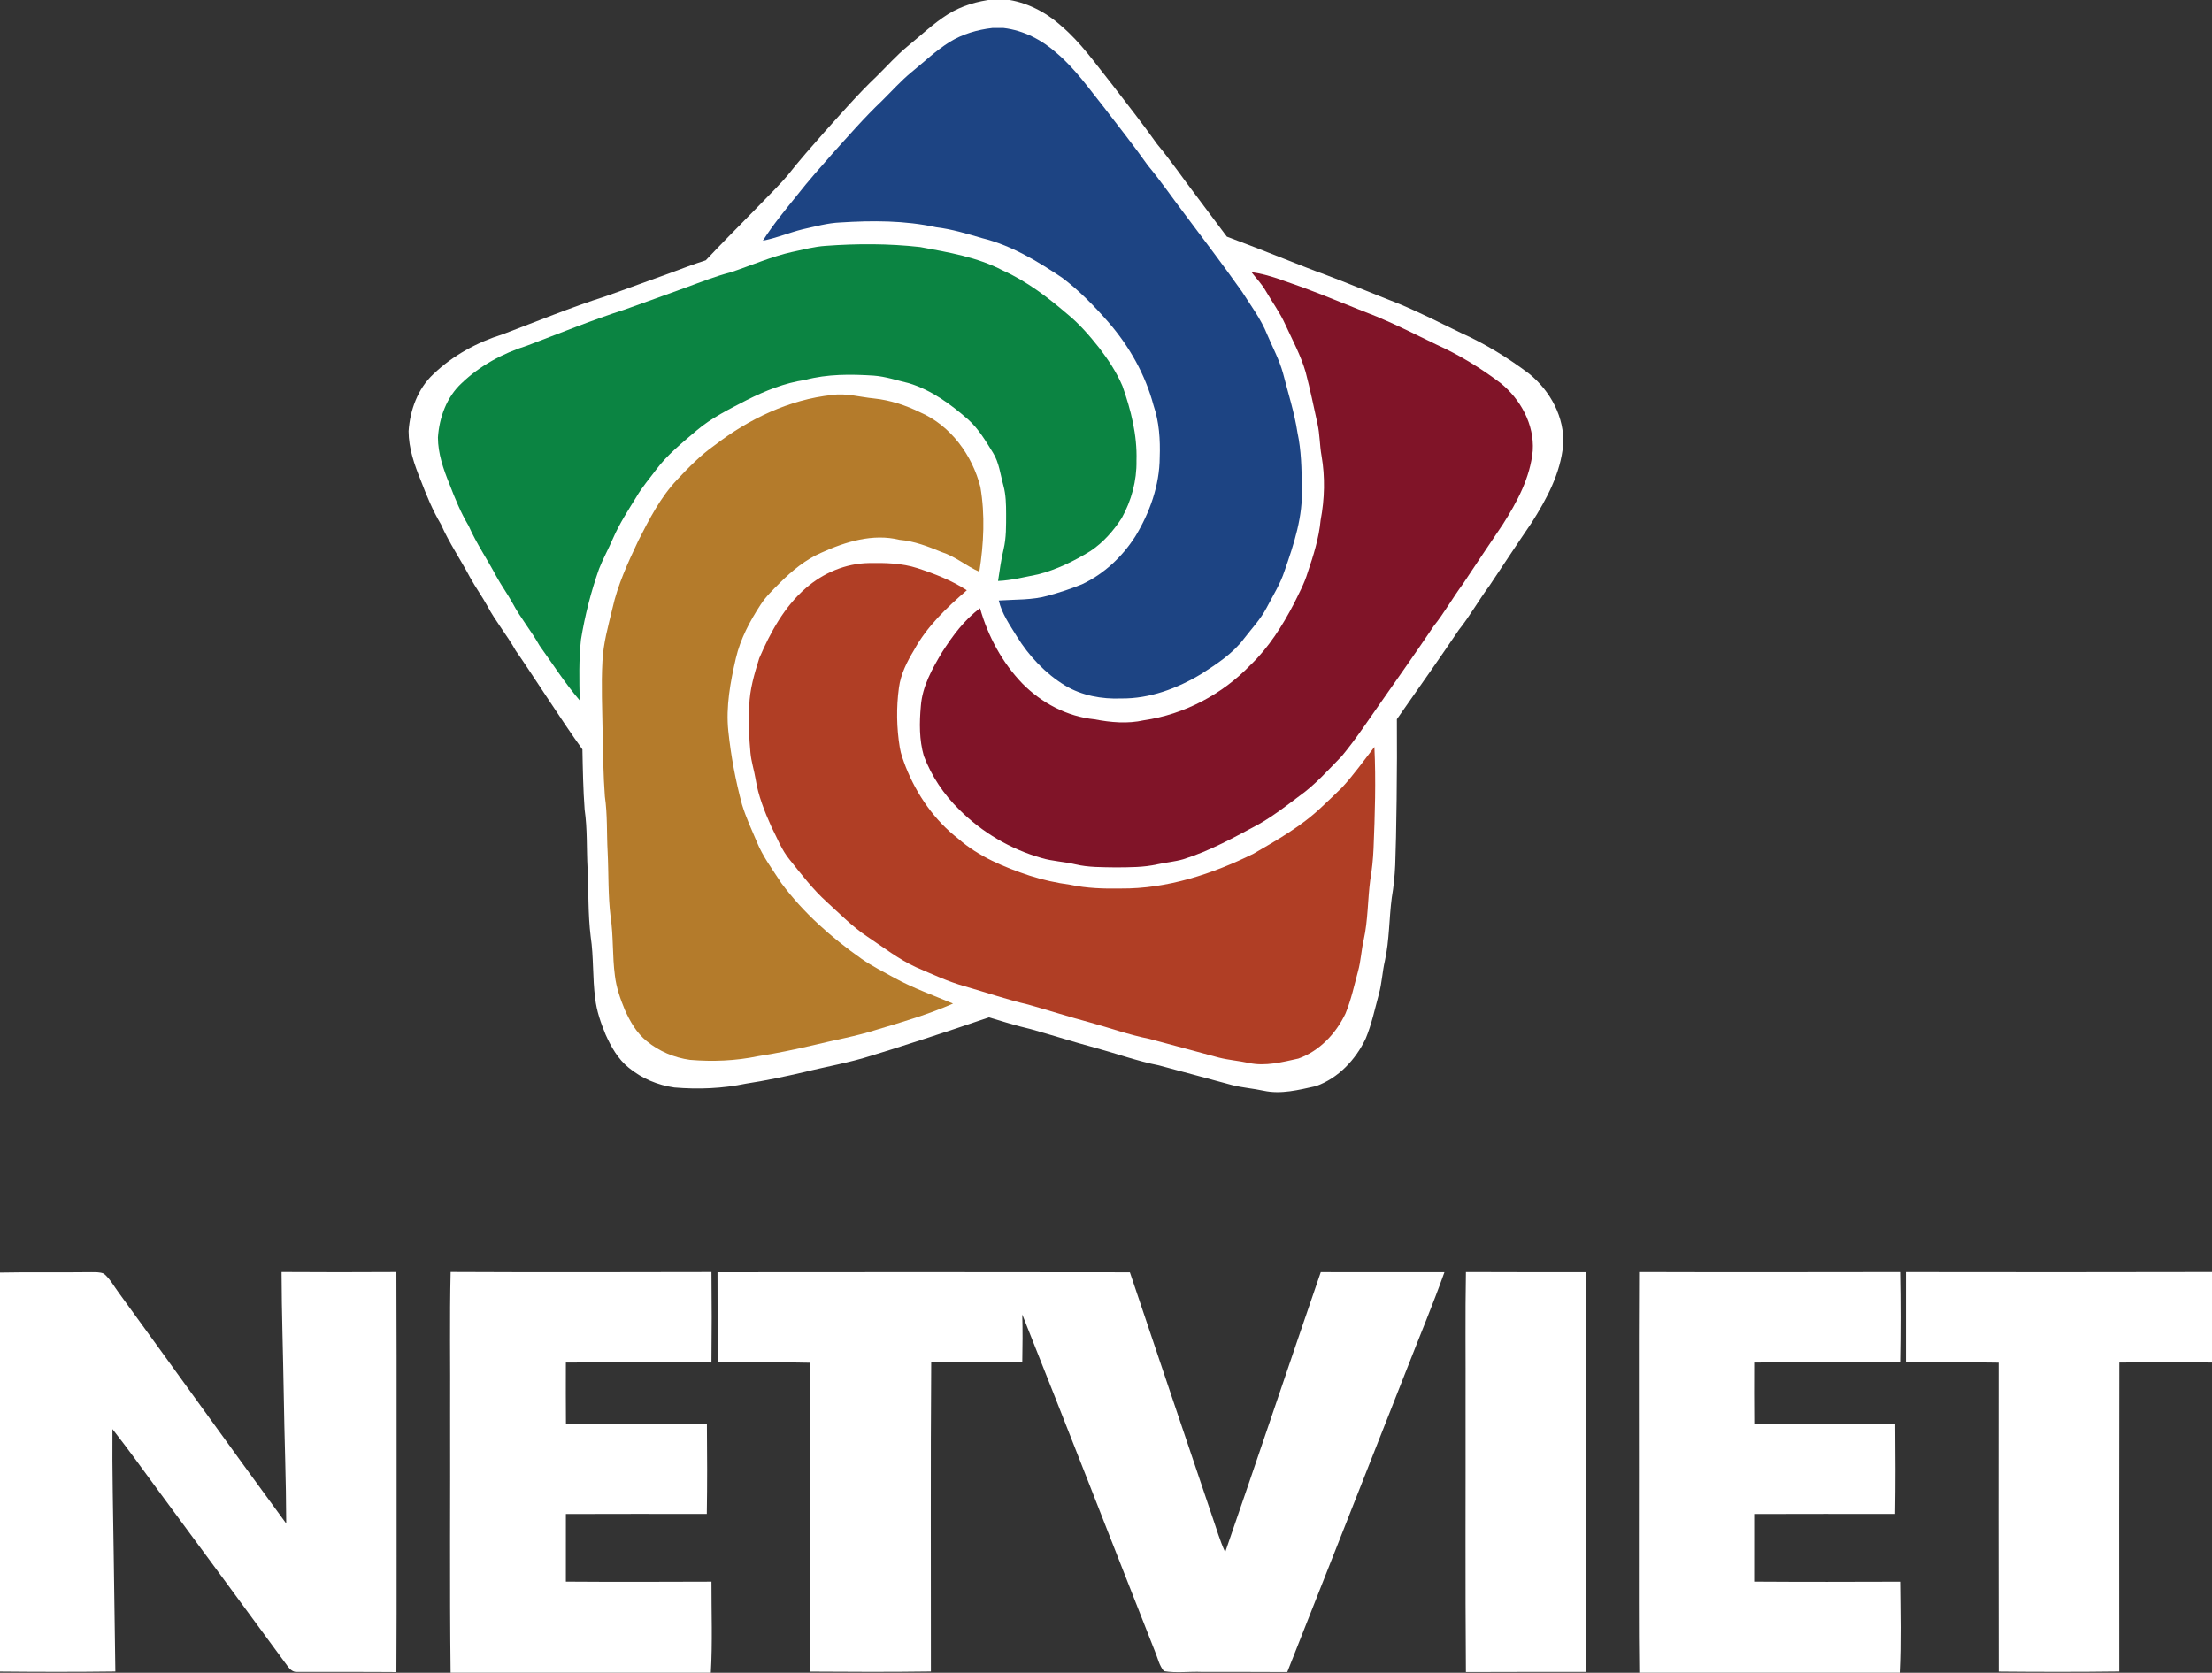 <?xml version="1.0" encoding="UTF-8"?>
<svg id="svg30" width="1334pt" height="1008.9pt" version="1.1" viewBox="0 0 1334 1008.9" xmlns="http://www.w3.org/2000/svg" xmlns:cc="http://creativecommons.org/ns#" xmlns:dc="http://purl.org/dc/elements/1.1/" xmlns:rdf="http://www.w3.org/1999/02/22-rdf-syntax-ns#">
 <rect x="0" y="0" width="1334" height="1008.9" fill="#333333" stroke="none"/>
 <g id="#1d4483ff-4-3" transform="matrix(1.054 0 0 1.054 -32.09 -0)" fill="#fff">
  <path id="path2-7-8" transform="matrix(.67 0 0 .67 28.296 736.61)" d="m851.5-1100c-13.574 1.538-27.03 5.451-38.678 12.693-12.41 7.78-23.012 17.98-34.316 27.193-9.512 7.825-17.696 17.038-26.432 25.67-15.859 15.038-30.166 31.585-44.801 47.787-10.737 12.186-21.518 24.355-31.553 37.123-7.897 9.827-46.274 47.407-69.777 72.441-10.089 3.172-19.964 7.018-29.889 10.662-18.562 6.601-37.004 13.53-55.596 20.041-29.777 9.527-58.717 21.43-87.941 32.48-21.817 6.839-42.516 18.009-59.092 33.898-13.455 12.469-20.085 30.867-21.295 48.861 0.06 14.53 4.899 28.536 10.35 41.842 4.943 12.947 10.214 25.836 17.322 37.768 6.989 15.829 16.814 30.135 24.893 45.396 4.555 8.273 10.126 15.948 14.695 24.236 7.078 13.35 16.875 24.998 24.252 38.199 10.143 14.131 40.106 61.168 56.941 84.33 0.325 17.148 0.638 34.313 1.895 51.43 2.404 16.606 1.583 33.434 2.494 50.145 0.971 19.458 0.27 39.007 2.674 58.375 2.628 17.457 1.508 35.228 3.838 52.715 1.21 10.737 4.823 21.01 8.93 30.955 4.674 10.498 10.603 20.908 19.697 28.24 11.066 9.154 24.788 14.918 38.975 16.904 20.399 1.732 41.173 0.91 61.258-3.301 16.561-2.509 32.956-6.002 49.293-9.766 19.309-4.809 39.021-8.094 57.986-14.217 15.683-4.643 63.847-20.124 100.1-32.615 11.867 3.631 23.745 7.235 35.834 10.066 18.562 5.212 36.93 11.109 55.566 16.082 17.89 4.883 35.393 11.229 53.627 14.828 20.847 5.719 41.798 11.097 62.645 16.861 8.87 2.255 18.053 2.91 26.998 4.852 14.933 3.211 30.061-0.731 44.621-3.957 19.055-6.75 33.885-22.548 42.441-40.527 5.107-12.245 7.84-25.282 11.289-38.035 2.598-9.303 2.942-19.041 5.137-28.434 3.913-17.726 3.54-35.975 5.885-53.895 1.583-9.289 2.552-18.651 2.955-28.059 0.974-23.734 1.773-84.247 1.404-124.44 1.952-2.814 3.909-5.625 5.885-8.42 15.784-22.519 31.627-44.994 46.978-67.797 9.602-12.036 17.1-25.536 26.254-37.871 11.976-17.905 23.803-35.929 35.959-53.715 12.828-20.19 24.655-42.083 26.91-66.305 1.508-23.624-11.006-46.383-29.061-60.973-18.039-13.589-37.393-25.491-58.016-34.75-17.472-8.482-34.826-17.263-52.73-24.789-22.221-8.602-44.156-17.964-66.496-26.252-10.268-3.456-50.285-19.907-80.887-31.258-8.649-11.631-17.377-23.203-26.066-34.807-11.2-14.694-21.623-29.97-33.436-44.172-12.589-17.741-26.058-34.839-39.318-52.072-13.47-16.8-25.85-34.705-42.352-48.742-13.41-12.096-30.165-20.788-48.234-22.908z" fill="#fff" stroke-width="1.493"/>
 </g>
 <g id="g4569" transform="translate(-9.6637e-5 16.874)">
  <g id="g4552">
   <g id="#1d4483ff">
    <path id="path2" d="m598.5 0h6.71c12.1 1.42 23.32 7.24 32.3 15.34 11.05 9.4 19.34 21.39 28.36 32.64 8.88 11.54 17.9 22.99 26.33 34.87 7.91 9.51 14.89 19.74 22.39 29.58 11.57 15.45 23.24 30.82 34.4 46.57 5.35 8.45 11.49 16.54 15.22 25.89 3.25 7.76 7.34 15.22 9.56 23.38 3.03 11.89 6.85 23.6 8.7 35.76 2.31 10.82 2.54 21.93 2.58 32.95 0.91 17.4-4.71 34.22-10.35 50.43-2.56 7.91-7.03 14.98-10.86 22.32-3.56 6.86-8.94 12.48-13.61 18.57-6.74 9.01-16.34 15.24-25.67 21.24-14.59 8.82-31.26 15.07-48.51 14.85-11.64 0.46-23.61-1.74-33.69-7.78-12-7.32-21.87-17.85-29.22-29.77-4.17-6.85-8.98-13.57-10.8-21.52 9.95-0.69 20.11-0.17 29.8-2.93 6.92-1.93 13.79-4.14 20.44-6.88 13.22-6.19 24.24-16.6 32.08-28.84 8.73-14.33 14.63-30.8 14.73-47.71 0.38-10.57-0.3-21.31-3.74-31.39-4.96-18.57-14.63-35.62-27.18-50.1-8.53-9.73-17.61-19.11-27.98-26.89-14.91-9.96-30.62-19.48-48.2-23.8-9.13-2.67-18.27-5.45-27.75-6.59-18.87-4.12-38.4-4.12-57.6-2.89-7.79 0.3-15.31 2.46-22.87 4.12-8.09 1.99-15.81 5.31-24.01 6.88 6.17-9.71 13.53-18.58 20.73-27.54 6.72-8.55 13.94-16.7 21.13-24.86 9.8-10.85 19.38-21.93 30-32 5.85-5.78 11.33-11.95 17.7-17.19 7.57-6.17 14.67-13 22.98-18.21 7.8-4.85 16.81-7.47 25.9-8.5z" fill="#1d4483"/>
   </g>
   <g id="#0b8442ff">
    <path id="path5" d="m478.01 135.03c6.6-1.4 13.17-3.17 19.94-3.61 18.96-1.41 38.08-1.4 56.98 0.72 16.98 3.17 34.4 6.03 49.87 14.13 14.32 6.44 26.91 16.02 38.76 26.18 7.34 5.94 13.53 13.16 19.38 20.54 5.46 7.14 10.49 14.72 14.01 23.02 5.08 14.43 8.93 29.54 8.43 44.95 0.23 12.09-3.06 24.11-8.91 34.66-4.98 7.71-11.21 14.81-18.91 19.9-9.83 6.04-20.35 11.19-31.57 14.04-7.99 1.55-15.93 3.63-24.09 3.98 1-6.38 1.79-12.81 3.33-19.09 1.67-7.02 1.52-14.28 1.53-21.45-0.02-5.7-0.11-11.47-1.63-17-1.85-6.66-2.55-13.82-6.28-19.79-4.4-7.11-8.72-14.48-15.02-20.11-10.54-9.2-22.17-17.75-35.72-21.86-7.04-1.65-13.97-4.03-21.23-4.57-13.82-0.89-27.91-1-41.38 2.61-12.34 1.83-24.03 6.52-35.1 12.11-10.5 5.49-21.3 10.69-30.37 18.44-8.62 7.38-17.61 14.54-24.43 23.71-4 5.38-8.43 10.47-11.8 16.29-5 8.13-10.25 16.17-14.07 24.94-2.66 6.22-5.98 12.15-8.45 18.45-4.89 13.85-8.55 28.14-10.91 42.64-1.33 12.18-1.04 24.46-0.78 36.69-8.89-10.39-16.25-21.94-24.21-33.03-4.94-8.84-11.5-16.64-16.24-25.58-3.06-5.55-6.79-10.69-9.84-16.23-5.41-10.22-11.99-19.8-16.67-30.4-4.76-7.99-8.29-16.62-11.6-25.29-3.65-8.91-6.89-18.29-6.93-28.02 0.81-12.05 5.25-24.37 14.26-32.72 11.1-10.64 24.96-18.12 39.57-22.7 19.57-7.4 38.95-15.37 58.89-21.75 12.45-4.36 24.8-9 37.23-13.42 8.77-3.22 17.48-6.68 26.54-9.02 12.47-4.12 24.55-9.52 37.42-12.36z" fill="#0b8442"/>
   </g>
   <g id="#801428ff">
    <path id="path8" d="m754.74 147.26c10.94 1.46 21.1 5.92 31.47 9.41 14.96 5.55 29.65 11.82 44.53 17.58 11.99 5.04 23.61 10.92 35.31 16.6 13.81 6.2 26.77 14.17 38.85 23.27 12.09 9.77 20.47 25.01 19.46 40.83-1.51 16.22-9.43 30.88-18.02 44.4-8.14 11.91-16.06 23.98-24.08 35.97-6.13 8.26-11.15 17.3-17.58 25.36-10.28 15.27-20.89 30.32-31.46 45.4-7.87 11.13-15.32 22.61-24.04 33.1-8.23 8.4-16.08 17.35-25.75 24.18-7.87 5.93-15.7 11.97-24.27 16.86-14.77 7.93-29.55 16.15-45.62 21.16-5.1 1.47-10.42 1.88-15.58 3.04-8.2 1.87-16.66 1.79-25.01 1.86-8.2-0.15-16.51 0.06-24.53-1.88-6.75-1.62-13.78-1.8-20.44-3.83-18.6-5.29-35.77-15.45-49.45-29.1-9.33-9.12-16.74-20.2-21.38-32.39-2.83-9.76-2.71-20.11-1.81-30.14 0.88-11.9 6.89-22.56 12.89-32.59 6.32-9.78 13.32-19.41 22.81-26.38 4.76 16.86 13.35 32.76 25.54 45.41 11.55 11.72 26.97 19.91 43.46 21.56 9.8 1.89 20 2.81 29.83 0.58 24.34-3.52 47.28-15.63 64.28-33.34 10.97-10.51 19.18-23.52 26.16-36.91 3.01-6.16 6.34-12.22 8.31-18.82 3.48-10.29 6.8-20.75 7.82-31.62 2.42-12.77 2.77-25.96 0.55-38.78-1.15-6.36-1.01-12.88-2.41-19.19-2.29-10.48-4.48-20.98-7.19-31.35-2.9-9.99-7.89-19.18-12.22-28.59-3.2-7.19-7.91-13.54-11.82-20.32-2.37-4.16-5.72-7.58-8.61-11.34z" fill="#801428"/>
   </g>
   <g id="#b47b2bff">
    <path id="path11" d="m430.8 251.81c20.6-15.89 45.03-27.7 71.11-30.48 8.48-1.21 16.81 1.31 25.2 2.11 9.72 1.02 19.13 4.12 27.88 8.4 18.41 8.04 31.31 25.8 36.23 44.94 2.92 16.93 2.05 34.31-0.62 51.2-7.87-3.45-14.52-9.3-22.79-11.91-8.16-3.36-16.47-6.6-25.35-7.35-16.03-3.96-32.51 1.14-47.09 7.74-9.48 4.11-17.55 10.77-24.83 17.98-4.17 4.22-8.54 8.31-11.79 13.31-6.51 9.99-12.24 20.68-14.97 32.38-3.32 14.35-6.09 29.12-4.55 43.91 1.56 14.99 4.35 29.83 8.27 44.38 2.37 7.73 5.77 15.07 8.93 22.49 3.68 8.98 9.55 16.79 14.8 24.88 13.28 17.92 30.18 32.82 48.34 45.63 6.43 4.48 13.45 7.99 20.3 11.76 11.17 6.08 23.19 10.33 34.88 15.25-14.81 6.47-30.34 11.08-45.81 15.66-12.7 4.1-25.9 6.3-38.83 9.52-10.94 2.52-21.92 4.86-33.01 6.54-13.45 2.82-27.36 3.37-41.02 2.21-9.5-1.33-18.69-5.19-26.1-11.32-6.09-4.91-10.06-11.88-13.19-18.91-2.75-6.66-5.17-13.54-5.98-20.73-1.56-11.71-0.81-23.61-2.57-35.3-1.61-12.97-1.14-26.06-1.79-39.09-0.61-11.19-0.06-22.46-1.67-33.58-0.93-12.67-1.09-25.38-1.34-38.07-0.2-14.47-0.92-28.95-0.12-43.41 0.5-10.83 3.49-21.31 6.01-31.79 3.17-14.37 9.44-27.8 15.67-41.05 6.6-12.92 13.33-26.1 23.4-36.72 6.93-7.41 14.08-14.7 22.4-20.58z" fill="#b47b2b"/>
   </g>
   <g id="#b03e25ff">
    <path id="path14" d="m485.9 337.9c10.49-9.18 24.1-14.96 38.12-15.18 9.79-0.17 19.81 0.03 29.21 3.07 10.37 3.39 20.65 7.35 29.83 13.35-12.16 10.48-24.04 21.8-31.81 36.04-4.24 7.01-8.07 14.54-9.13 22.76-1.63 11.95-1.42 24.13 0.52 36.03 0.65 4.07 2.18 7.93 3.62 11.77 6.67 16.8 17.35 32.2 31.72 43.31 12.3 10.77 27.61 17.09 42.93 22.21 7.98 2.58 16.2 4.37 24.51 5.5 10.02 2.15 20.32 2.46 30.53 2.27 27.99 0.22 55.21-8.78 80.07-21.04 14.31-8.3 28.91-16.58 40.97-28.07 4.13-3.85 8.21-7.75 12.24-11.71 7.12-7.71 13.21-16.29 19.63-24.57 0.97 20.46 0.32 40.95-0.52 61.41-0.27 6.3-0.92 12.57-1.98 18.79-1.57 12-1.32 24.22-3.94 36.09-1.47 6.29-1.7 12.81-3.44 19.04-2.31 8.54-4.14 17.27-7.56 25.47-5.73 12.04-15.66 22.62-28.42 27.14-9.75 2.16-19.88 4.8-29.88 2.65-5.99-1.3-12.14-1.74-18.08-3.25-13.96-3.86-27.99-7.46-41.95-11.29-12.21-2.41-23.93-6.66-35.91-9.93-12.48-3.33-24.78-7.28-37.21-10.77-12.81-3-25.27-7.29-37.9-10.91-10.25-2.85-19.88-7.4-29.62-11.58-10.59-4.85-19.79-12.1-29.45-18.5-8.91-5.91-16.38-13.62-24.27-20.76-8.46-7.64-15.38-16.74-22.49-25.59-4.88-5.9-7.58-13.16-11.04-19.89-4.13-9.22-7.95-18.74-9.52-28.77-0.89-5.34-2.62-10.51-3.11-15.92-0.94-9.3-0.99-18.68-0.71-28.02 0.21-9.94 3.09-19.54 6.03-28.95 6.69-15.54 15.04-30.98 28.01-42.2z" fill="#b03e25"/>
   </g>
  </g>
 </g>
 <g id="#6d6e70ff" transform="translate(0 16.874)" fill="#fff">
  <path id="path17" d="m0 750.63c18.33-0.36 36.66 0.02 55-0.24 2.55 0.05 5.25-0.15 7.65 0.91 3.85 3.23 6.18 7.82 9.18 11.79 33.66 46.26 66.95 92.78 100.78 138.91-0.06-26-1.12-51.98-1.49-77.98-0.38-24.57-1.26-49.14-1.32-73.72 23.09 0.16 46.18 0.15 69.26 0.01 0.13 33.87 0.15 67.74 0.13 101.62-0.1 46.57 0.15 93.14-0.13 139.7-20.02-0.18-40.05-0.02-60.07-0.09-2.29 0.12-4.07-1.52-5.34-3.21-26.07-35.55-52.22-71.03-78.41-106.49-9.05-12.34-17.99-24.76-27.42-36.8-0.23 25.53 0.46 51.06 0.77 76.59 0.38 23.22 0.62 46.43 0.98 69.65-23.19 0.29-46.38 0.27-69.57 0.04z"/>
  <path id="path19" d="m271.77 750.27c52.44 0.26 104.87 0.14 157.3 0.04 0.19 18.2 0.2 36.39-0.01 54.58-29.26-0.15-58.53-0.18-87.8 0.02-0.02 12.33-0.06 24.67 0.05 37.01 28.34 0.05 56.67-0.12 85.01 0.07 0.17 18.08 0.24 36.16-0.06 54.24-28.33 0.01-56.66-0.1-84.99 0.04-0.03 13.59-0.04 27.19-0.01 40.78 29.27 0.22 58.54 0.12 87.81 0.02-0.05 18.3 0.69 36.67-0.38 54.93h-156.93c-0.65-52.65-0.13-105.31-0.29-157.97 0.16-27.92-0.38-55.85 0.3-83.76z"/>
  <path id="path21" d="m432.71 750.44c82.89-0.05 165.8-0.14 248.69 0.03 16.48 49.24 33.2 98.4 49.77 147.6 2.5 7.09 4.51 14.39 7.71 21.21 19.43-56.22 38.31-112.64 57.64-168.89 24.86-0.01 49.73 0.03 74.59 0.01-6.89 19.38-14.86 38.36-22.33 57.52-24.09 61.26-48.3 122.46-72.47 183.69-17.1-0.11-34.2-0.07-51.3-0.08-7.68-0.34-15.42 0.78-23.04-0.45-2.92-3.36-3.78-8.09-5.52-12.13-26.69-67.66-53.02-135.46-79.95-203.02 0.27 9.55 0.2 19.11 0.01 28.67-18.31 0.18-36.62 0.12-54.92 0.03-0.47 62.21-0.13 124.42-0.19 186.64-24.23 0.32-48.46 0.25-72.69 0.07-0.17-62.11-0.1-124.21-0.04-186.31-18.63-0.5-37.26-0.15-55.9-0.17-0.07-18.14 0.07-36.28-0.06-54.42z"/>
  <path id="path23" d="m884.06 750.32c24.11 0.16 48.22 0.03 72.33 0.1-0.02 80.37 0 160.73-0.02 241.1-24.11 0.04-48.22-0.04-72.32 0.09-0.45-54.54-0.11-109.08-0.21-163.62 0.11-25.89-0.25-51.78 0.22-77.67z"/>
  <path id="path25" d="m988.49 750.32c52.46 0.17 104.93 0.08 157.39 0.01 0.35 18.17 0.33 36.36 0.01 54.53-29.34-0.04-58.67-0.2-88.01 0.05-0.03 12.34-0.08 24.68 0.05 37.02 28.34 0.03 56.67-0.13 85.01 0.06 0.16 18.08 0.23 36.16-0.06 54.24-28.33 0.01-56.66-0.09-84.99 0.04-0.04 13.59-0.05 27.19-0.01 40.78 29.34 0.2 58.67 0.15 88.01 0.04 0.17 18.3 0.65 36.63-0.25 54.91h-157.03c-0.4-28.32-0.19-56.64-0.25-84.96 0.11-52.24-0.15-104.48 0.13-156.72z"/>
  <path id="path27" d="m1149.4 750.34c61.54 0.08 123.09 0.13 184.63-0.04v54.6c-18.65-0.17-37.3-0.19-55.94 0.01-0.16 62.12-0.06 124.24-0.05 186.36-24.23 0.31-48.47 0.27-72.71 0.05-0.13-62.11-0.06-124.23-0.03-186.34-18.64-0.38-37.27-0.12-55.9-0.13 0-18.17-0.01-36.34 0-54.51z"/>
 </g>
</svg>
